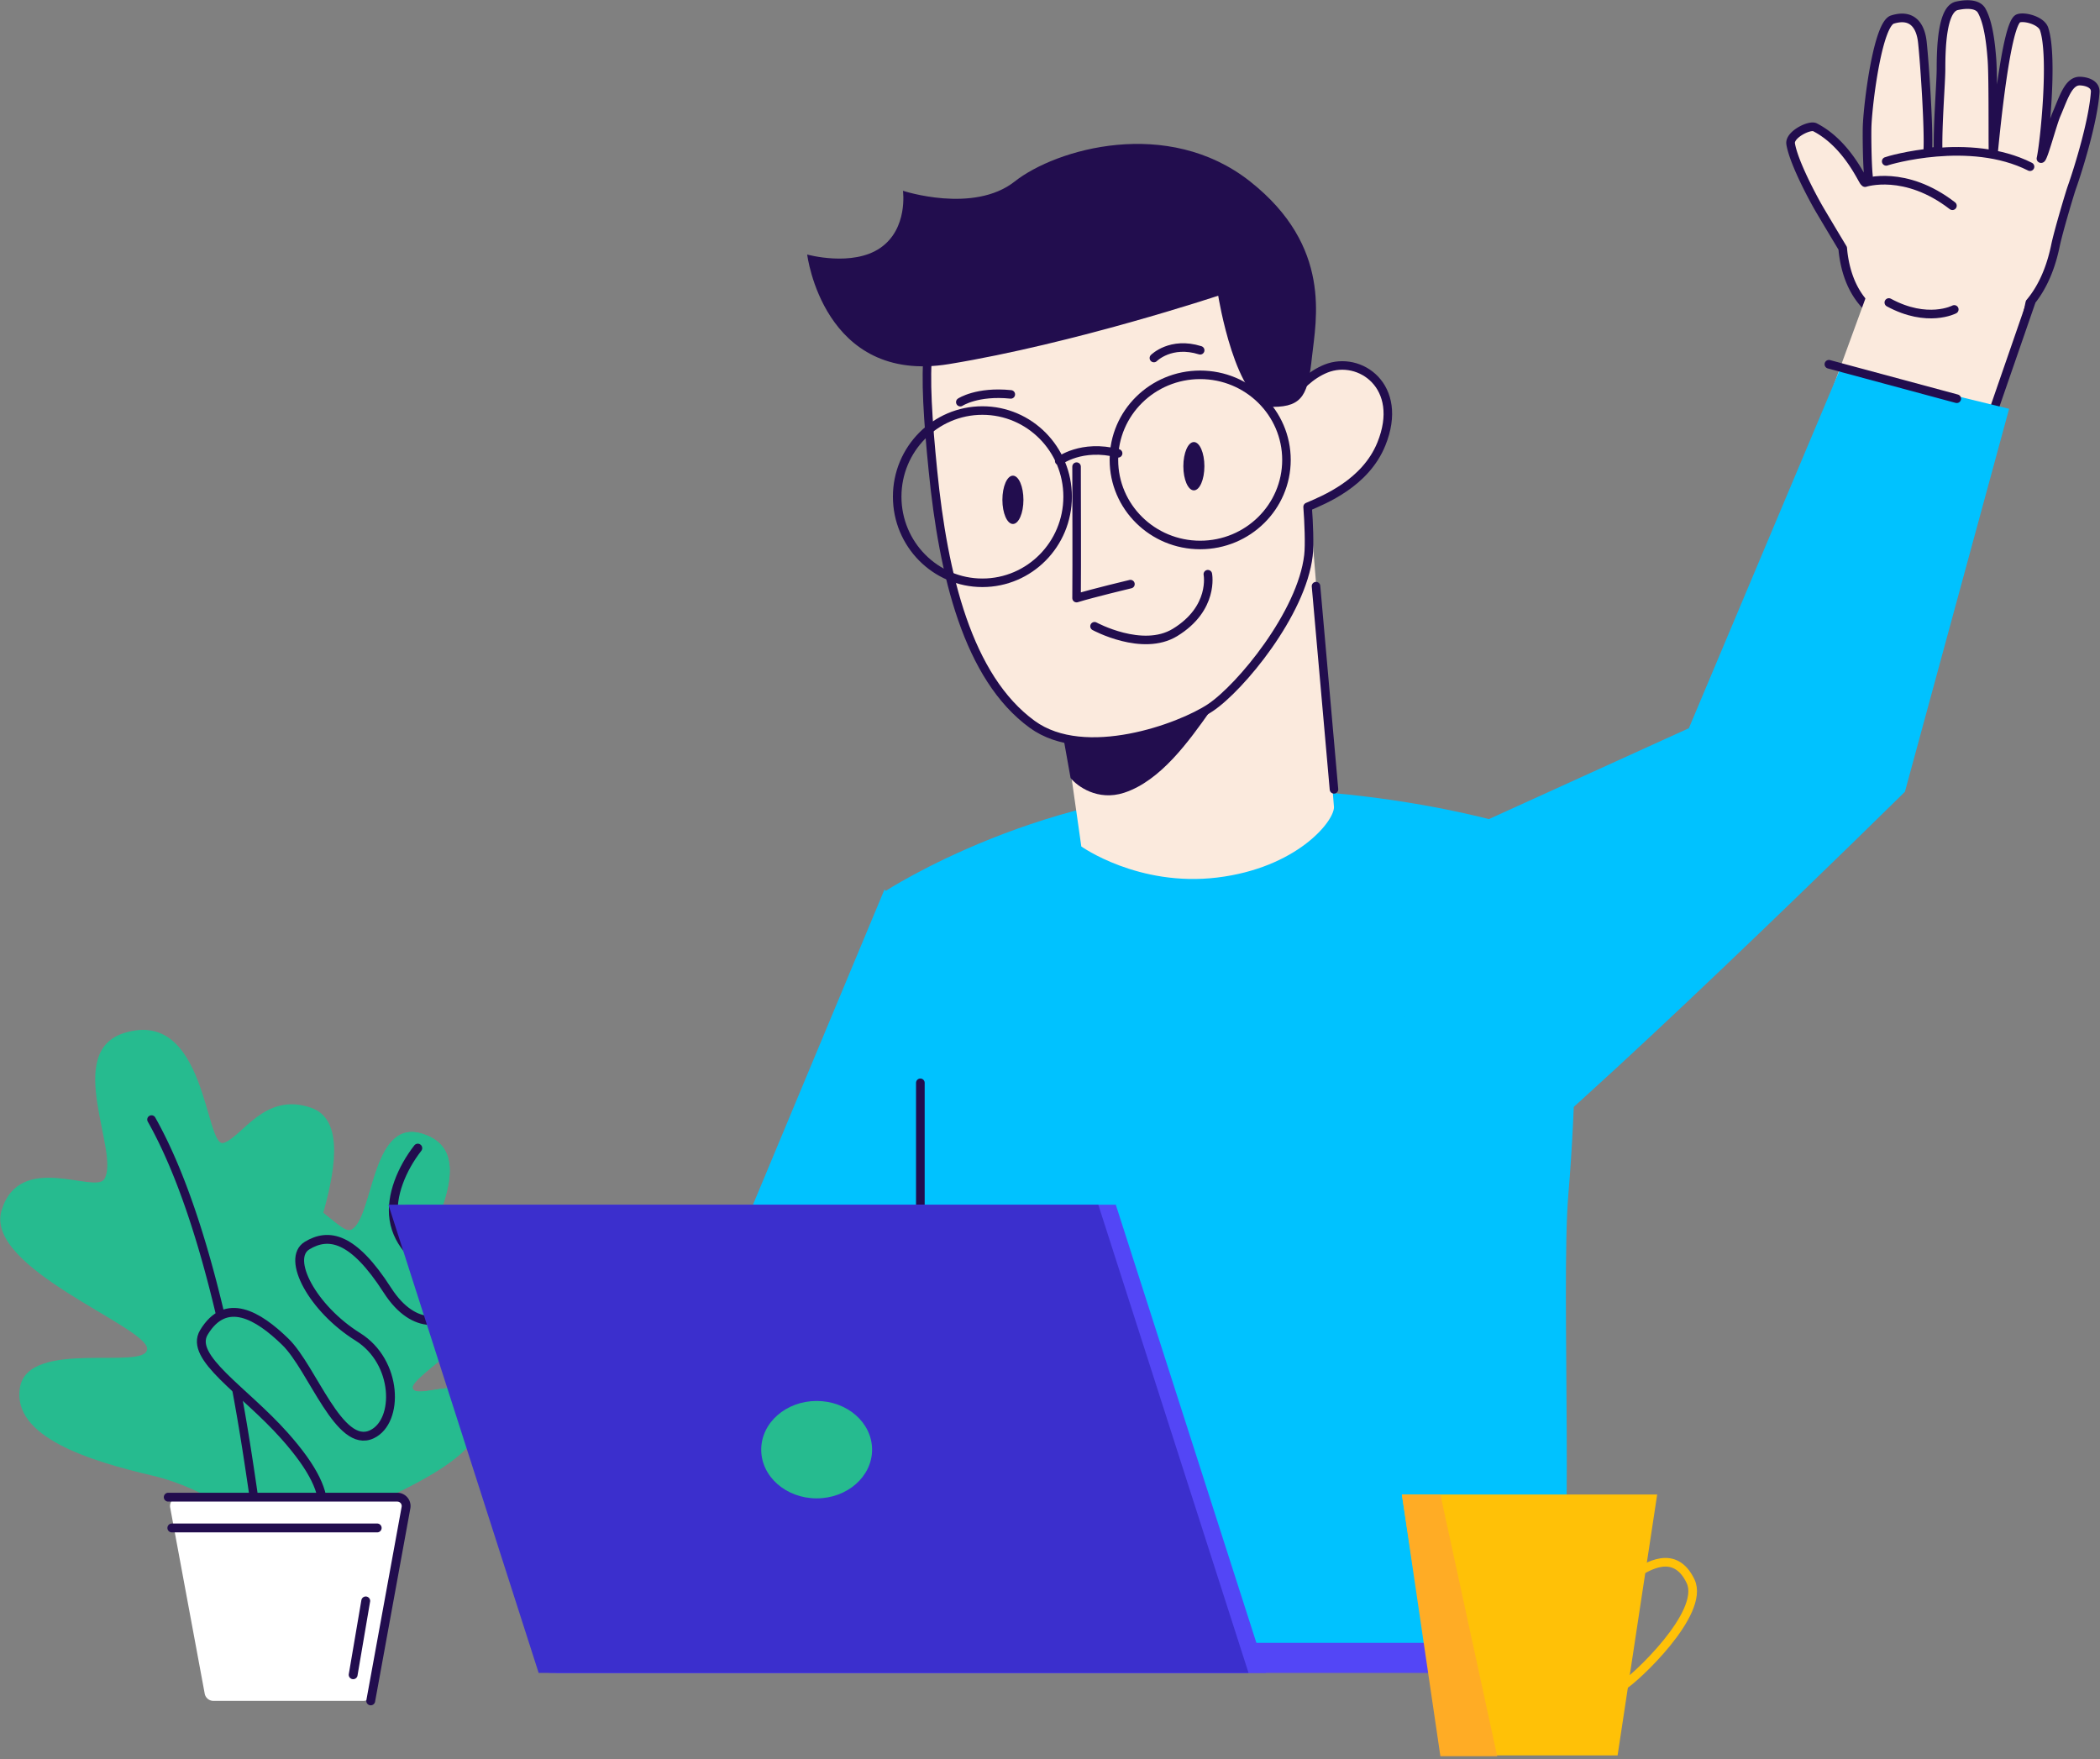 <svg width="413" height="346" viewBox="0 0 413 346" fill="none" xmlns="http://www.w3.org/2000/svg"><rect x="0" y="0" width="413" height="346" fill="#808080" stroke="none"/><path d="M30.127 290.235c10.112 2.362 21.533 9.964 24.958 15.218 3.808-5.866 10.457-17.492 14.726-24.754 5.105-8.684 17.622-27.872 9.418-34.752-6.612-5.544-17.911 12.894-20.196 10.191-2.284-2.703 14.365-34.015 2.159-38.281-9.198-3.214-13.586 5.806-17.235 6.914-3.648 1.108-3.348-26.538-19.426-21.654-12.247 3.72-.8 23.629-4.026 28.777-1.84 2.937-16.621-5.581-20.195 6.134-3.478 11.404 28.739 22.882 28.626 27.252-.112 4.37-23.383-2.129-25.015 7.598-1.633 9.728 13.713 14.438 26.206 17.357z" fill="#26BB8F"/><path d="M45.663 285.349c5.707 5.904 10.89 13.854 10.838 18.832 5.162-2.293 14.793-7.223 20.886-10.252l.101-.05c7.3-3.63 19.642-9.766 17.236-17.838-1.948-6.535-13.268-.36-13.59-3.144-.322-2.784 26.061-17.805 19.803-25.878-4.717-6.083-12.96-.724-15.894-1.544-2.933-.819 10.651-18.977-2.277-22.589-9.848-2.751-9.282 16.936-13.734 18.998-2.54 1.177-11.47-12.518-19.085-6.213-7.412 6.137 6.486 25.265 4.462 28.139-2.024 2.873-9.944-5.193-15.373.613-5.43 5.806-.425 13.63 6.627 20.926z" fill="#26BB8F"/><path d="M45.663 285.349c5.707 5.904 10.89 13.854 10.838 18.832 5.162-2.293 14.793-7.223 20.886-10.252l.101-.05c7.3-3.63 19.642-9.766 17.236-17.838-1.948-6.535-13.268-.36-13.59-3.144-.322-2.784 26.061-17.805 19.803-25.878-4.717-6.083-12.96-.724-15.894-1.544-2.933-.819 10.651-18.977-2.277-22.589-9.848-2.751-9.282 16.936-13.734 18.998-2.54 1.177-11.47-12.518-19.085-6.213-7.412 6.137 6.486 25.265 4.462 28.139-2.024 2.873-9.944-5.193-15.373.613-5.43 5.806-.425 13.63 6.627 20.926z" fill="#26BB8F"/><path d="M56.173 307.36c8.21-6.549 11.346-11.978-.198-24.976-7.995-9.003-18.87-15.389-15.873-20.355 4.308-7.139 10.644-3.373 16.011 1.85 5.368 5.223 10.59 21.261 17.042 18.182 5.354-2.555 5.11-14.234-2.782-19.156-8.899-5.55-14.167-15.419-9.97-17.952 4.196-2.534 9.012-1.759 15.776 8.775 5.41 8.427 11.89 6.426 13.998 3.161 3.258-5.046-11.118-6.693-12.706-17.121-.702-4.602 1.594-9.996 4.696-13.976" stroke="#220D4E" stroke-width="1.739" stroke-linecap="round"/><path d="M30.529 219.765a.839.839 0 10-1.462.826l1.462-.826zm18.475 74.157a.84.84 0 101.66-.244l-1.66.244zm-6.518-35.261a.838.838 0 101.633-.385l-1.633.385zm4.832 14.408a.84.84 0 00-1.65.31l1.65-.31zm-18.25-52.478c5.844 10.344 10.218 24.515 13.418 38.07l1.633-.385c-3.209-13.596-7.626-27.955-13.59-38.511l-1.462.826zm16.6 52.788c1.523 8.108 2.645 15.844 3.336 20.543l1.66-.244c-.69-4.695-1.817-12.463-3.346-20.609l-1.65.31z" fill="#220D4E"/><path d="M33.469 296.493a1.739 1.739 0 011.71-2.056h42.955a1.74 1.74 0 011.71 2.051l-6.674 36.583a1.74 1.74 0 01-1.711 1.427h-29.49a1.74 1.74 0 01-1.71-1.422l-6.79-36.583z" fill="#fff"/><path d="M33.087 294.437h45.047a1.74 1.74 0 011.711 2.051l-6.935 38.01m-39.116-34.009h40.389m-2.255 14.35l-2.472 14.523" stroke="#220D4E" stroke-width="1.739" stroke-linecap="round"/><path d="M409.048 15.946c-2.246-.037-3.164 3.191-4.617 6.563-.812 1.864-2.641 8.915-3.041 8.677.681-2.993 2.453-20.038.619-25.485-.558-1.668-3.862-2.537-5.069-2.087-2.413.9-4.495 22.413-4.904 26.634-.21 2.292.029-14.36-.288-18.543-.256-3.435-.734-7.306-2.019-9.604-.902-1.622-3.674-1.226-4.905-.947-2.922.678-3.087 8.466-3.094 12.386.007 2.7-.708 11.083-.566 16.261-.997-.086-1.129.106-2.048.126.287-4.19-.591-17.341-1.051-21.635-.326-3.035-1.824-5.71-5.886-4.447-2.813.881-4.727 15.724-4.965 20.69-.086 1.725-.005 7.797.251 10.13a18.27 18.27 0 00-.924.978c-.763-1.22-3.767-7.616-9.603-10.617-1.064-.541-5.052 1.453-4.778 3.246.546 3.455 4.116 10.255 5.782 13.097a1183.77 1183.77 0 004.461 7.466c.034.46.082.904.148 1.36 1.519 10.54 8.638 15.056 19.898 15.654 13.294.707 19.629-7.056 21.789-17.548.56-2.73 2.834-10.333 3.207-11.384 1.243-3.504 4.182-12.893 4.608-18.756.153-1.806-2.049-2.197-3.005-2.215z" fill="#FBEADD" stroke="#220D4E" stroke-width="1.7" stroke-miterlimit="10" stroke-linecap="round" stroke-linejoin="round"/><path d="M366.791 35.914s7.882-2.64 17.181 4.545l-17.181-4.545z" fill="#FBEADD"/><path d="M366.791 35.914s7.882-2.64 17.181 4.545" stroke="#220D4E" stroke-width="1.7" stroke-miterlimit="10" stroke-linecap="round" stroke-linejoin="round"/><path d="M370.959 31.733c.447-.204 16.448-4.935 28.274 1.045l-28.274-1.045z" fill="#FBEADD"/><path d="M370.959 31.733c.447-.204 16.448-4.935 28.274 1.045" stroke="#220D4E" stroke-width="1.7" stroke-miterlimit="10" stroke-linecap="round" stroke-linejoin="round"/><path d="M369.583 51.261L356.775 86.33l29.408 10.573s12.066-31.478 12.662-40.82c.729-11.375-29.262-4.82-29.262-4.82z" fill="#FBEADD"/><path d="M386.241 97.559l13.188-38.114" stroke="#220D4E" stroke-width="1.7" stroke-linecap="round" stroke-linejoin="round"/><path d="M384.335 60.856s-5.25 2.766-12.862-1.36" stroke="#220D4E" stroke-width="1.7" stroke-miterlimit="10" stroke-linecap="round" stroke-linejoin="round"/><path d="M198.891 269.927l-58.324-14.985 33.378-80.01 46.849 46.195-21.903 48.8z" fill="#00C2FF"/><path d="M174.163 175.224s31.747-20.697 70.635-20.169c38.887.529 63.637 10.86 63.637 10.86s3.24 30.431 0 69.092c-1.533 18.284 1.478 76.515-2.35 87.545-3.827 11.029-115.542-3.092-120.467 0-4.924 3.092-5.565-46.36-5.565-66.553 0-40.025-5.89-80.775-5.89-80.775z" fill="#00C2FF"/><path d="M181.004 212.955l-.001 58.754m124.692-108.555l10.753 12.494m-15.632-10.749l4.081 14.526" stroke="#220D4E" stroke-width="1.7" stroke-linecap="round" stroke-linejoin="round"/><path d="M209.37 143.354l3.287 23.112s11.199 7.987 26.715 6.114c15.517-1.874 22.976-10.946 22.976-13.847l-4.987-62.263-47.991 46.884z" fill="#FBEADD"/><path d="M221.072 155.905c-5.22 1.702-9.241-1.318-10.525-2.9l-2.354-13.181c1.925 0 2.952-.211 5.006 0 2.567.264 7.829 2.505 12.193 0 3.491-2.003 13.649-8.216 19.297-13.972-.941 3.515-3.594 9.622-6.674 13.972-4.209 5.944-9.755 13.738-16.943 16.081z" fill="#220D4E"/><path d="M260.789 72.482c-3.115 1.252-5.456 3.709-7.055 5.951-1.137-5.82-2.291-11.293-3.082-15.43-2.308-12.199-19.022-13.798-34.863-11.457-14.506 2.143-32.555 12.116-33.215 17.391-.659 5.275-.082 13.765.907 23.656 2.044 20.507 6.841 40.635 19.533 49.866 10.339 7.52 29.075.678 35.009-3.278 5.934-3.957 17.986-18.564 19.304-29.938.248-2.061.066-6.594-.164-9.562 3.247-1.401 11.373-4.632 14.505-12.363 4.616-11.375-4.286-17.474-10.879-14.836z" fill="#FBEADD" stroke="#220D4E" stroke-width="1.679" stroke-miterlimit="10" stroke-linecap="round" stroke-linejoin="round"/><path d="M199.206 103.046c1.143 0 2.069-2.127 2.069-4.751 0-2.624-.926-4.751-2.069-4.751-1.143 0-2.069 2.127-2.069 4.751 0 2.624.926 4.751 2.069 4.751zm35.589-6.61c1.143 0 2.069-2.127 2.069-4.751 0-2.624-.926-4.751-2.069-4.751-1.143 0-2.069 2.127-2.069 4.751 0 2.624.926 4.751 2.069 4.751z" fill="#220D4E"/><path d="M222.32 114.874s-7.484 1.788-10.595 2.751c.066-8.618 0-17.238 0-25.856m3.532 31.392s9.422 5.136 15.829 1.218c7.767-4.748 6.456-11.455 6.456-11.455m-48.681-33.839s3.31-2.2 9.931-1.523m28.141-7.152s3.31-3.347 9.104-1.522" stroke="#220D4E" stroke-width="1.679" stroke-miterlimit="10" stroke-linecap="round" stroke-linejoin="round"/><path d="M158.747 50.057s3.139 25.597 27.86 21.549c24.722-4.048 52.975-13.452 52.975-13.452s3.403 21.371 10.771 21.862c5.972 0 6.899-2.645 7.672-9.847.774-7.201 4.041-21.68-12.164-34.477-16.205-12.799-38.195-6.4-46.304 0-8.11 6.399-21.975 1.828-21.975 1.828s1.046 7.444-4.447 11.231c-5.494 3.788-14.388 1.306-14.388 1.306z" fill="#220D4E"/><path d="M193.206 114.613c9.256 0 16.76-7.583 16.76-16.938 0-9.355-7.504-16.938-16.76-16.938-9.257 0-16.76 7.583-16.76 16.938 0 9.355 7.503 16.938 16.76 16.938zm42.831-7.436c9.371 0 16.967-7.491 16.967-16.732 0-9.24-7.596-16.731-16.967-16.731-9.37 0-16.967 7.491-16.967 16.731 0 9.241 7.597 16.732 16.967 16.732zm-27.726-16.525s4.362-3.373 11.587-1.499" stroke="#220D4E" stroke-width="1.679" stroke-miterlimit="10" stroke-linecap="round" stroke-linejoin="round"/><path d="M258.816 115.274l3.532 39.961" stroke="#220D4E" stroke-width="1.679" stroke-linecap="round" stroke-linejoin="round"/><path d="M275.866 168.786l56.274-25.569 29.848-70.891 33.137 8.073-20.489 75.306s-66.473 65.558-84.047 77.875c-17.574 12.317-14.723-64.794-14.723-64.794z" fill="#00C2FF"/><path d="M359.684 71.636l25.143 6.775" stroke="#220D4E" stroke-width="1.7" stroke-linecap="round" stroke-linejoin="round"/><path d="M297.247 323.083H108.524a2.958 2.958 0 100 5.917h188.723a2.96 2.96 0 000-5.917z" fill="#5346F6"/><path d="M79.832 236.922H219.44L248.987 329H109.379l-29.547-92.078z" fill="#5346F6"/><path d="M76.391 236.922H216L245.546 329H105.937l-29.546-92.078z" fill="#3B2FCD"/><path d="M160.608 294.671c6.021 0 10.901-4.288 10.901-9.578 0-5.29-4.88-9.578-10.901-9.578s-10.901 4.288-10.901 9.578c0 5.29 4.88 9.578 10.901 9.578z" fill="#26BB8F"/><path d="M321.483 309.624c2.352-1.454 7.884-5.194 10.997 1.35 2.981 6.269-11.1 19.319-13.175 20.462" stroke="#FFC107" stroke-width="1.7"/><path d="M275.703 293.911h50.209l-7.786 51.309h-34.502l-7.921-51.309z" fill="#FFC107"/><path d="M275.703 293.911h7.573l11.175 51.469h-11.175l-7.573-51.469z" fill="#FFAC25"/></svg>